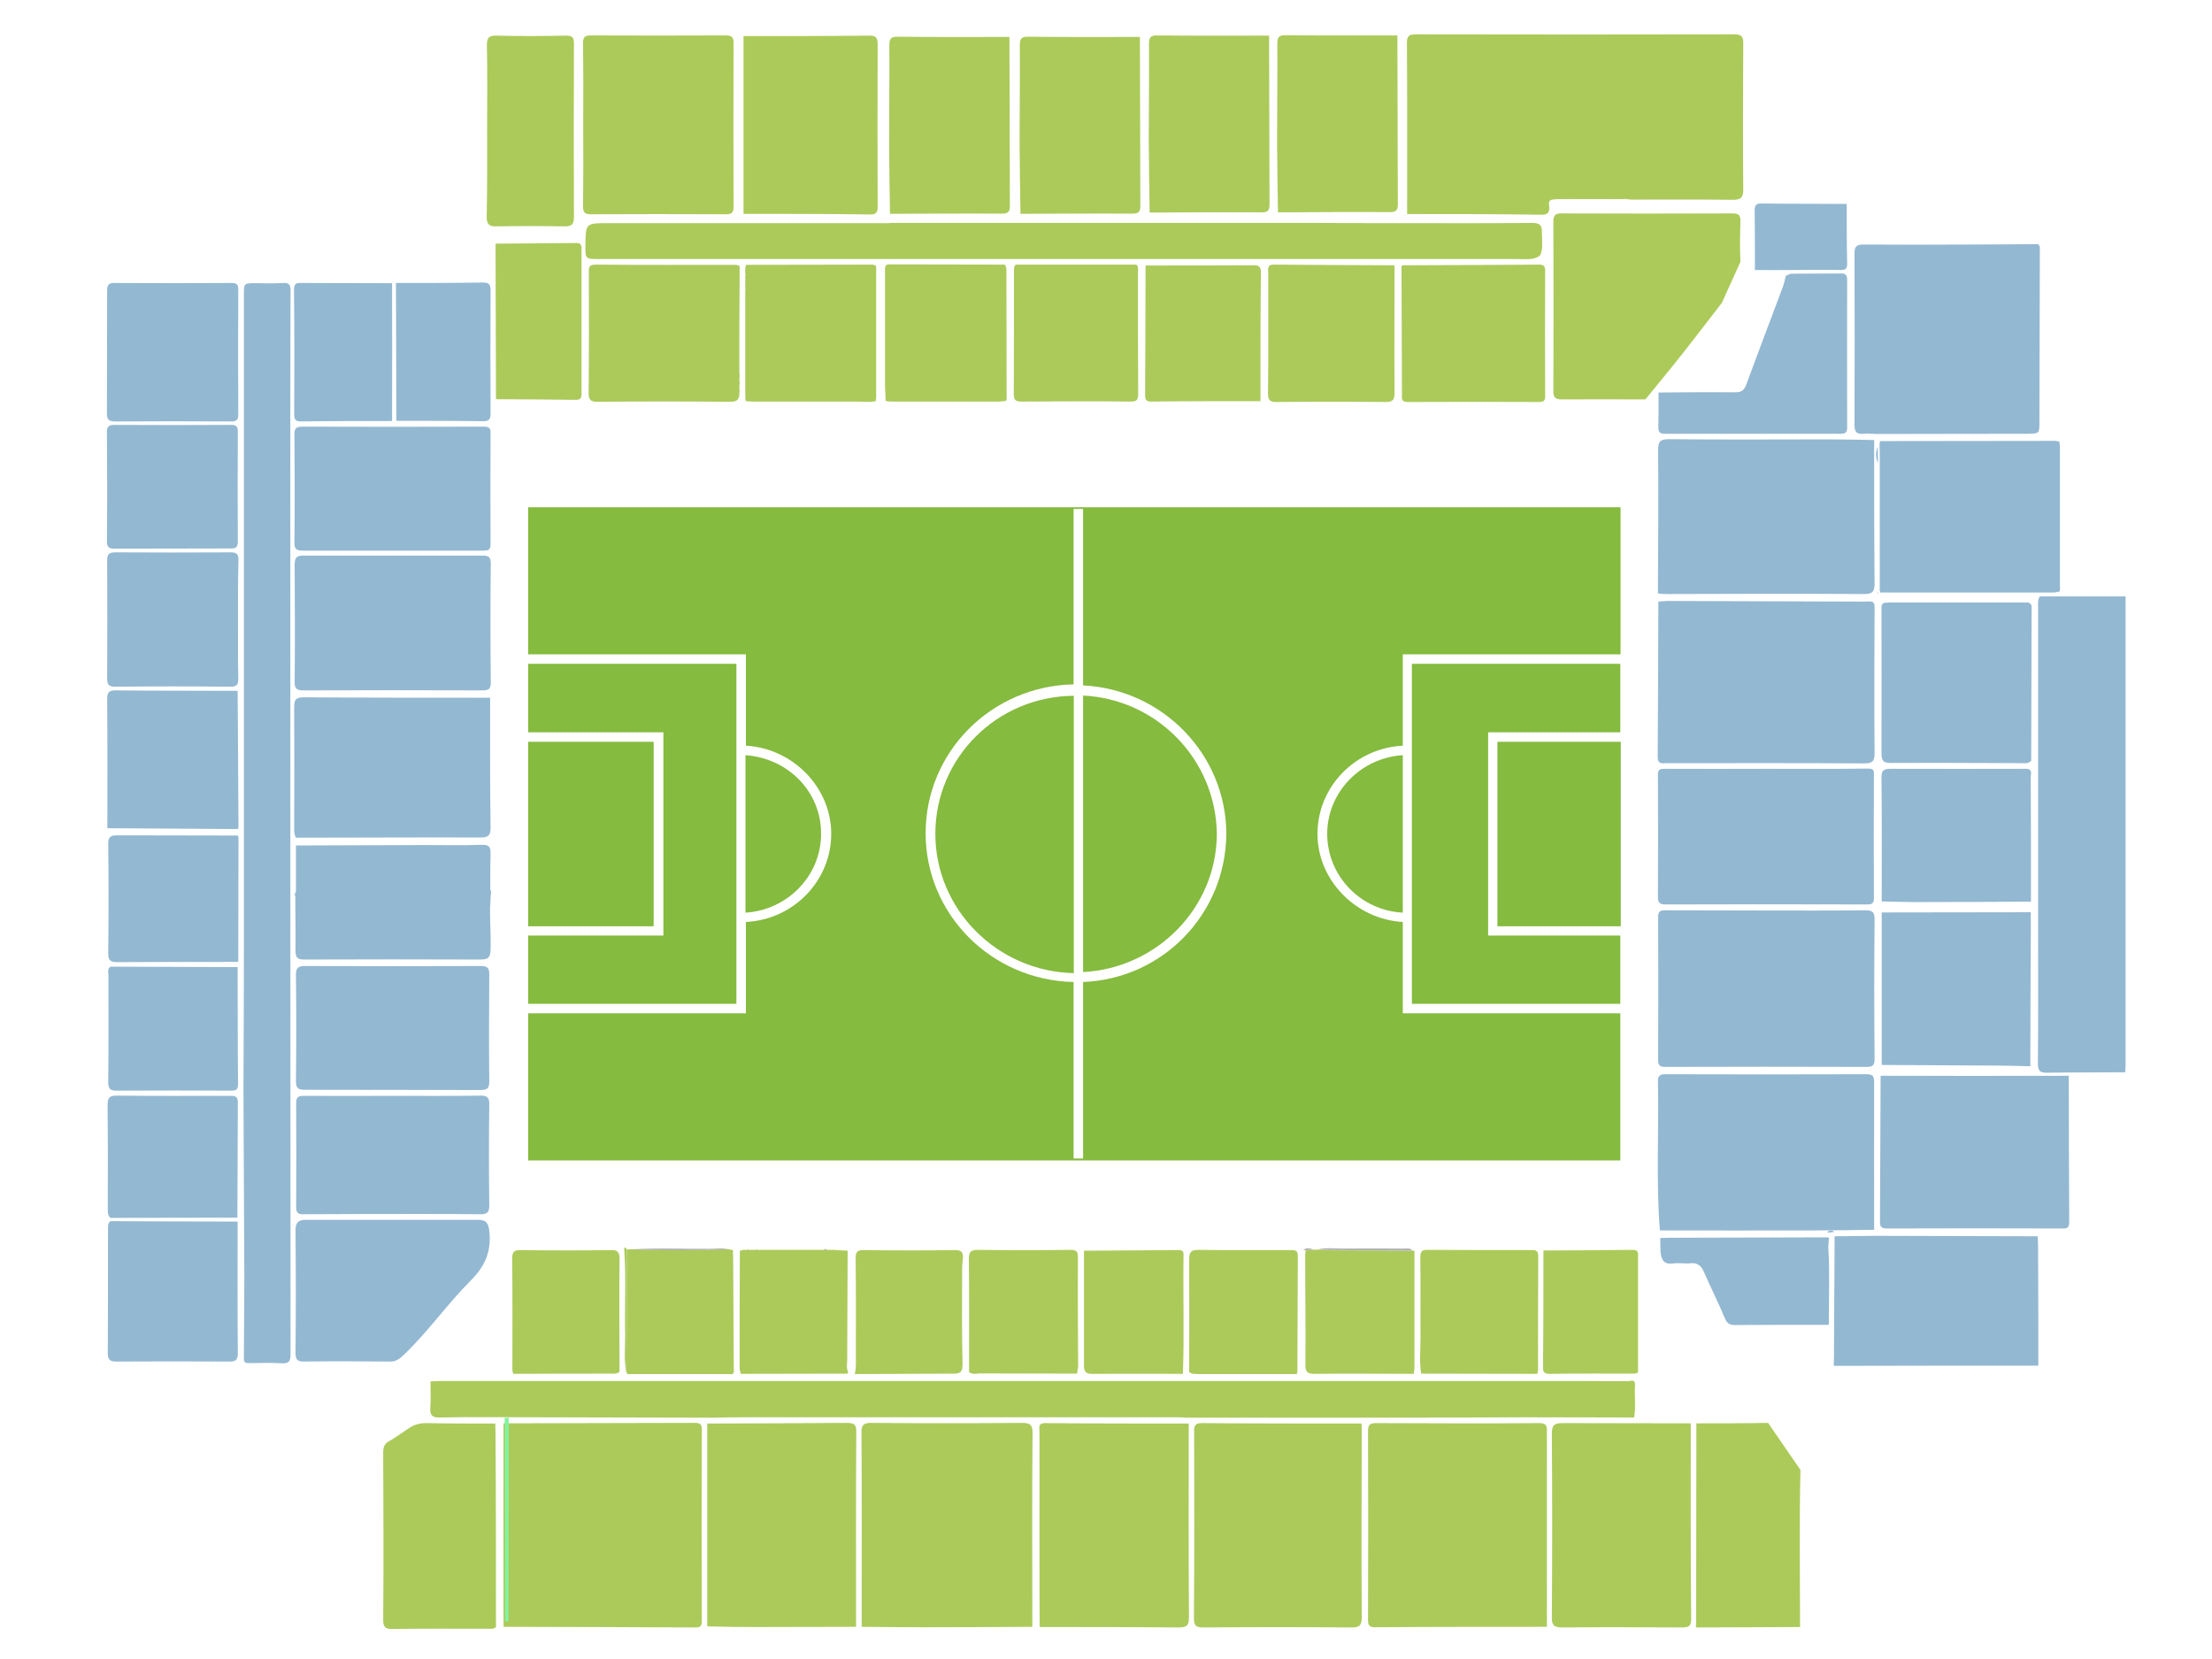<?xml version="1.0" encoding="utf-8"?>
<!-- Generator: Adobe Illustrator 21.1.0, SVG Export Plug-In . SVG Version: 6.00 Build 0)  -->
<svg version="1.1" id="Laag_1" xmlns="http://www.w3.org/2000/svg" xmlns:xlink="http://www.w3.org/1999/xlink" x="0px" y="0px"
	 viewBox="0 0 1024 768" style="enable-background:new 0 0 1024 768;" xml:space="preserve">
<style type="text/css">
	.st0{fill:#ACCA5A;}
	.st1{fill:#93B8D2;}
	.st2{fill:#82F39F;}
	.st3{fill:#B2B2B2;}
	.st4{fill:#85BB3E;}
</style>
<g>
	<path class="st0" d="M651.4,99.1c0-26.3,0.1-52.8-0.1-79.1c0-3,0.7-4.1,3.9-4.1c49.2,0.1,98.5,0.1,147.7,0c3.5,0,4.2,1.3,4.1,4.5
		c-0.1,22.5-0.2,44.9,0,67.3c0,4-1.3,4.8-5,4.8c-15.7-0.2-31.4-0.1-47.1-0.1c-7.1-1.3-14.2-0.4-21.4-0.5c-4.7-0.1-9.5-0.7-14.2,0.5
		l-0.4-0.1l-0.4,0.1c-2.1,0.5-1.3,2.3-1.3,3.5c0.1,2.4-0.7,3.5-3.3,3.5C693.2,99.1,672.3,99.1,651.4,99.1z"/>
	<path class="st1" d="M112.7,504.1c0.1-20.4,0.2-40.7,0.2-61c0-102.2,0-204.5,0-306.7c0-5.3,0-5.3,5.5-5.3c4.2,0,8.4,0.2,12.6-0.1
		c2.9-0.2,3.5,0.9,3.5,3.6c-0.1,23-0.1,46-0.1,69c0,141.1,0,282.2,0.1,423.3c0,3.3-0.8,4.4-4.1,4.2c-4.9-0.3-9.8-0.1-14.7-0.1
		c-1.3,0-2.6,0.3-2.8-1.6c0-1.1,0-2.2,0-3.2c0.1-11.8,0.2-23.5,0.2-35.3"/>
	<path class="st0" d="M630.3,656.3c-26.9,0-53.9,0-80.8,0c-1.4-0.1-2.8-0.2-4.2-0.2c-66.9,0-133.9,0-200.9,0
		c-5.1,0-10.4,0.1-15.5,0.2c-27.4-0.1-55-0.1-82.4-0.2c-14.3,0-28.6-0.2-42.9,0.1c-3.6,0.1-4.6-1.1-4.4-4.5c0.3-4,0.1-8.2,0.1-12.2
		c1.9-0.1,4-0.2,5.9-0.2c169.7,0,339.5,0,509.2,0c13,0,26.1,0,39.1,0.1c1.2,0,3.5-1.2,3.4,1.7c-0.3,5.1,0.4,10.1-0.4,15.1l0,0
		c-16.8,0-33.7-0.1-50.5-0.1C680.9,656.2,655.6,656.3,630.3,656.3z"/>
	<path class="st1" d="M140.6,562.1c-2.4,0.1-3.5-0.5-3.5-3.2c0.1-16.2,0.1-32.2,0-48.4c0-3.2,1.7-3.2,4-3.2c13.6,0.1,27.2,0,40.8,0
		c13.5,0,26.9,0.1,40.4-0.1c3.4-0.1,4.3,1,4.2,4.3c-0.2,15.4-0.2,30.9,0,46.3c0.1,3.7-1.3,4.4-4.6,4.3c-17.9-0.2-35.9-0.1-53.9-0.1
		 M219.5,564.7c0.7,0,1.4,0,2.1,0c3.4,0.1,4.5,1.4,4.9,5.1c1.1,9.3-1.9,16.3-8.4,22.8c-11.2,11.2-20.2,24.3-31.8,35.2
		c-1.8,1.6-3.4,2.6-5.9,2.5c-13.2-0.1-26.3-0.2-39.6,0c-3.3,0.1-4-1.1-4-4.1c0.2-18.9,0.2-37.9,0-56.8c0-3.7,1.7-4.7,4.7-4.7"/>
	<path class="st0" d="M233.1,658.9c29.6-0.1,59.2-0.1,88.8-0.2c2.4,0,3,0.8,3,3.2c-0.1,26.7-0.1,61.7,0,88.4c0,1.9-0.3,3.1-2.7,3.1
		c-29.7-0.2-59.4-0.2-89.1-0.3C233,724.5,233.1,687.5,233.1,658.9z"/>
	<path class="st1" d="M863.6,278.5c1.9,0,4.2-0.8,4.2,2.4c-0.1,22.6-0.2,45.1,0,67.7c0,3.9-1,4.8-4.9,4.8
		c-30.4-0.2-60.9-0.1-91.3-0.1c-2,0-4.2,0.7-4.2-2.9c0.2-24,0.2-47.9,0.3-71.9c1.3-0.1,2.7-0.2,4-0.3"/>
	<path class="st1" d="M943.5,113c0.3,0.4,0.6,0.8,0.8,1.2c-0.1,27-0.1,54-0.2,81c0,5.6,0,5.5-5.5,5.6c-22.6,0-45,0.1-67.6,0.1
		c-0.6,0-1.2,0-1.7,0c-2.3,0-4.5-0.3-6.7-0.1c-3,0.3-4.1-0.8-4.1-4c0.1-26.4,0.1-53,0-79.4c0-3.5,1.1-4.2,4.3-4.2
		c16.1,0.1,32.2,0.1,48.3,0C922,113.2,932.7,113.1,943.5,113z"/>
	<path class="st1" d="M767.7,274.8c-0.1-0.3-0.2-0.4-0.2-0.7c0.1-21.9,0.3-43.7,0.1-65.6c0-4,0.8-5.2,5-5.2
		c24.8,0.3,49.6,0.1,74.4,0.1c6.9,0,13.7,0.2,20.6,0.3c0,22,0,44,0.2,66c0.1,4.1-0.8,5.4-5.2,5.3c-30.2-0.2-60.5-0.1-90.7,0
		C770.4,275,769.1,274.9,767.7,274.8z"/>
	<path class="st1" d="M817.5,421.5c15.3,0,30.6,0.1,45.9-0.1c3,0,4.4,0.5,4.4,4c-0.2,21.6-0.2,43.2,0,64.8c0,2.7-0.7,3.7-3.5,3.7
		c-31.1-0.1-62.3-0.1-93.4,0c-2.4,0-3.3-0.7-3.3-3c0.1-22.1,0.1-44.3,0-66.5c0-2.9,1.4-3,3.7-3C786.6,421.5,802,421.4,817.5,421.5
		L817.5,421.5z"/>
	<path class="st1" d="M768.4,569.6c-1.8-22.9-0.4-45.9-0.9-68.9c-0.1-2.6,1-3.5,3.5-3.4c31.1,0.1,62.2,0.1,93.3,0
		c3.1,0,3.3,1.4,3.3,3.9c-0.1,22.7,0,45.4,0,68.1c-9.2,0.1-18.4,0.3-27.5,0.3C816.2,569.7,792.3,569.6,768.4,569.6z"/>
	<path class="st1" d="M818.1,355.9c15.6,0,31.1,0.1,46.7-0.1c2.4,0,2.7,0.7,2.7,2.5c-0.1,19.2-0.1,38.3,0,57.5
		c0,2.2-0.8,2.9-3.1,2.9c-31.1-0.1-62.3-0.1-93.4,0c-2.5,0-3.5-0.8-3.5-3.1c0.1-19,0.1-38.1,0-57.2c0-2.4,1.3-2.5,3.5-2.5
		C786.7,356,802.3,355.9,818.1,355.9L818.1,355.9z"/>
	<path class="st0" d="M477.9,753.1c-16.4,0.1-32.7,0.2-49.2,0.2c-9.9,0-19.9-0.1-29.8-0.2c0-27.2,0.1-62.8-0.1-90
		c0-3.5,1-4.4,4.5-4.4c23.2,0.2,46.6,0.2,69.8,0c3.6,0,5,0.8,4.9,4.8C477.7,690.6,477.9,726.1,477.9,753.1z"/>
	<path class="st0" d="M630.4,660.6c-0.1,26.5-0.2,61.4,0,87.9c0,3.8-0.8,4.9-4.8,4.9c-22.8-0.2-45.7-0.2-68.5,0
		c-3.5,0-4.4-0.8-4.4-4.4c0.2-25.9,0.2-60.3,0.1-86.2c0-2.6,0.2-4,3.5-4c24.7,0.2,49.3,0.2,74,0.2
		C630.3,659.5,630.3,660.1,630.4,660.6z"/>
	<path class="st0" d="M797.1,140.2c-5.5,7.1-10.9,14.2-16.4,21.2c-6.2,7.9-12.6,15.7-19,23.5c-12.9,0-25.8-0.1-38.7,0
		c-2.9,0-3.9-0.8-3.9-3.8c0.1-26.1,0.1-52.2,0-78.3c0-2.7,0.5-4,3.6-4c26.5,0.1,53,0.1,79.6,0c2.6,0,3.4,0.9,3.4,3.5
		c-0.2,6.3-0.3,12.6,0,18.9"/>
	<path class="st1" d="M957.7,498c0,22.6,0.1,45.1,0.2,67.6c0,2.3-0.5,3.2-3,3.1c-27.2-0.1-54.3-0.1-81.5,0c-2.4,0-3.1-0.8-3.1-3.1
		c0.1-22.6,0.2-45.1,0.3-67.6C899.6,498.1,928.6,498.1,957.7,498z"/>
	<path class="st0" d="M550.3,659c0,27.1-0.1,62.5,0.1,89.7c0,3.8-1,4.7-4.7,4.7c-22.3-0.2-43.8-0.2-64.4-0.2
		c0-6.1-0.1-12.4-0.1-18.5c0-21.1,0-50.8,0-71.9c0-1.8-0.8-4,2.6-4C506,659,528.2,659,550.3,659z"/>
	<path class="st1" d="M137,387.8c-0.8-1.4-0.8-2.9-0.8-4.5c0-18.7,0.1-37.3,0-56c0-3.5,0.8-4.5,4.5-4.5c28.7,0.2,57.5,0.2,86.2,0.2
		c0,20-0.1,40.1,0.2,60.1c0,3.7-1,4.6-4.7,4.6C193.9,387.6,165.5,387.8,137,387.8z"/>
	<path class="st0" d="M327.4,752.9c0-28.5,0-65.4,0-93.9c21.6-0.1,43.1-0.1,64.7-0.3c3.6,0,4.4,1,4.3,4.5
		c-0.2,27.2-0.1,62.7-0.1,89.9l0,0c-15.6,0-31.1,0.1-46.6,0.1C342.3,753.2,334.8,753.1,327.4,752.9z"/>
	<path class="st0" d="M270,57.8c0-12.6,0.1-25.3-0.1-37.8c0-2.7,0.7-3.6,3.5-3.6c20.9,0.1,41.8,0.1,62.6,0c2.7,0,3.6,0.8,3.6,3.5
		c-0.1,25.3-0.1,50.4,0,75.7c0,2.7-0.7,3.6-3.5,3.6c-20.9-0.1-41.8-0.1-62.6,0c-3.2,0-3.6-1.3-3.6-4C270.1,82.8,270,70.4,270,57.8z"
		/>
	<path class="st1" d="M223.4,257.2c2.9,0,3.8,0.8,3.8,3.7c-0.2,18.4-0.2,36.7,0,55.1c0,3-1,3.6-3.9,3.6c-27.6-0.1-55.2-0.1-82.8,0
		c-2.9,0-4.2-0.6-4.1-3.9c0.2-18.1,0.1-36.2,0-54.2c0-3.2,0.8-4.4,4.3-4.3"/>
	<path class="st1" d="M867.7,572.1c25.2,0.1,50.4,0.1,75.6,0.2c0.1,1.9,0.2,3.6,0.2,5.5c0.1,18.1,0.1,36.2,0.1,54.2l-0.1,0.2
		c-31.5,0-62.9,0-94.4,0.1l-0.2-0.3c0-1.4,0.1-2.8,0.1-4.2c0.1-18.5,0.2-37,0.3-55.5C855.5,572.2,861.6,572.2,867.7,572.1z"/>
	<path class="st0" d="M782.7,658.9c0,27.4-0.1,63.1,0.2,90.5c0,3.6-1.3,4-4.4,4c-18.4-0.1-36.8-0.2-55.1,0c-3.8,0-5.1-0.8-5-4.8
		c0.2-25.5,0.2-59.4,0-85c0-4,1.3-4.8,5-4.8"/>
	<path class="st1" d="M140.3,254.9c-2.7,0-4-0.4-4-3.5c0.2-16.8,0.1-33.7,0-50.5c0-2.6,0.9-3.4,3.5-3.4c28,0.1,56.1,0.1,84.1,0
		c2.3,0,3.3,0.5,3.2,3c-0.1,17.1-0.1,34.2,0,51.4c0,2.9-1.3,3-3.6,3"/>
	<path class="st1" d="M141,504.5c-3.1,0-4-0.9-4-4c0.2-16.4,0.2-32.8,0-49.2c0-3,0.8-4.1,4-4.1c27.2,0.1,54.4,0.1,81.6,0
		c2.9,0,3.9,0.8,3.9,3.8c-0.1,16.6-0.2,33.1,0,49.7c0,3.4-1.3,3.9-4.2,3.9"/>
	<path class="st0" d="M344.2,99c0-27.4,0-54.9,0-82.3c19.4,0,39,0,58.4-0.2c3,0,3.7,1.1,3.7,4c-0.1,25.1-0.1,50.2,0,75.3
		c0,2.5-0.7,3.5-3.3,3.5C383.4,99,363.8,99,344.2,99z"/>
	<path class="st1" d="M938.5,353.3c-21-0.1-42-0.2-63-0.1c-3.5,0-4.5-0.8-4.5-4.4c0.1-22.6,0-45.3,0-68c0.3-2.4,2.2-1.6,3.5-1.9
		c1.1,0,2.2,0,3.3,0c1.2,0,2.4,0,3.5,0c19,0,38.1,0,57.2,0c1.3,0.1,1.9,0.8,2,1.9c-0.1,23.8-0.1,47.6-0.2,71.5
		C939.6,352.7,939,353,938.5,353.3z"/>
	<path class="st1" d="M871.1,493c0-23.6,0-47.1,0-70.6c23,0,46-0.1,69-0.1c0,5.1,0.1,10.1,0,15.1c-0.1,18.8-0.2,37.5-0.2,56.2
		c-4.9-0.1-9.8-0.3-14.6-0.3C907.2,493.2,889.2,493.1,871.1,493z"/>
	<path class="st1" d="M871.1,417.3c0-19.1,0.1-38.3-0.1-57.4c0-3.1,0.8-4,4.4-4c21,0.1,42,0,63,0c2.6,0.4,1.7,2.4,1.7,3.7
		c0.1,19.3,0.1,38.6,0.1,57.8c-18,0.1-36,0.2-54,0.2C881.1,417.6,876.2,417.4,871.1,417.3z"/>
	<path class="st0" d="M229.6,753.2c-1.2,1.1-2.6,0.8-4,0.8c-14.7,0-29.5-0.1-44.1,0.1c-3,0-4.1-0.8-4.1-4c0.2-23.2,0.1-54.6,0-77.8
		c0-2.4,0.6-4,2.7-5.1c3.1-1.8,6.1-4,9.1-6c2.5-1.7,5.1-2.4,8.2-2.4c10.6,0.2,21.3,0.2,31.9,0.2c0,1.9,0.1,4,0.1,5.9
		C229.6,691.5,229.6,726.6,229.6,753.2z"/>
	<path class="st0" d="M342.4,123.4c-0.1,19.4-0.2,38.6-0.1,58c0,3.7-0.9,4.6-4.6,4.6c-20.3-0.2-40.7-0.2-60.9,0
		c-3.1,0-4.3-0.6-4.3-4c0.2-18.5,0.1-37,0.1-55.5c0-2.1-0.4-4,3-4c21.6,0.2,43.2,0.1,64.7,0.1c0.7,0,1.3,0.3,2,0.4
		C342.1,123.1,342.2,123.3,342.4,123.4z"/>
	<path class="st0" d="M649,122.8c21.1-0.1,42.3-0.1,63.5-0.3c2.3,0,2.8,0.9,2.8,3c-0.1,19.4-0.1,38.6,0,58c0,2-0.7,2.6-2.7,2.6
		c-20.3-0.1-40.7-0.1-60.9,0c-3.3,0-2.7-1.9-2.7-3.8c-0.1-19.6-0.1-39.2-0.2-58.8C649,123.3,649,123.1,649,122.8z"/>
	<path class="st0" d="M833.5,680.5c-0.6,21.4-0.2,51.3-0.2,72.7c-16,0.1-32,0.1-48,0.2l-0.2-0.2c0.1-1.5,0.1-3,0.1-4.6
		c0-27.1,0.1-62.6,0.1-89.7c11,0,22.1,0,33.2-0.2"/>
	<path class="st0" d="M395.8,185.9c-13.6,0-27.3,0-40.8,0c-1.9,0-3.8,0-5.6,0c-0.6,0-1.1,0-1.7,0c-0.3-0.2-0.5-0.2-0.8,0
		c-0.6-0.1-1.1-0.2-1.7-0.3l0,0c-0.1-0.6-0.2-1.2-0.2-1.7c0.2-0.3,0.2-0.5,0-0.8c0-0.8,0-1.7,0-2.6c0-0.5,0-1.1,0-1.6
		c0-0.6,0-1.2,0-1.8c0-0.5,0-1.1,0-1.6c0-13.7,0-27.5,0-41.2c0.2-0.3,0.2-0.5,0-0.8c0-1.9,0-4,0-5.9c0.2-0.3,0.2-0.5,0-0.8
		c0-0.8,0-1.8,0-2.6c0.1-0.5,0.2-1.1,0.3-1.6c19.4,0,38.9-0.1,58.3-0.1c0.7,0,1.3,0.3,1.9,0.4l-0.1,0.3l0.2,0.3
		c0,20.2,0,40.5,0,60.7c-0.1,0.5-0.1,1-0.2,1.5c-0.8,0.1-1.5,0.3-2.4,0.3c-0.8,0-1.6,0-2.4,0"/>
	<path class="st0" d="M645.6,123.5c0,19.4-0.2,38.7,0,58.1c0,3.4-0.7,4.5-4.1,4.5c-16.9-0.2-33.8-0.2-50.7,0c-3,0-3.8-0.9-3.8-4
		c0.2-18.5,0.1-37,0.1-55.6c0-1.9-0.7-4,2.5-4c18.6,0.2,37.3,0.2,55.9,0.3C645.4,123.1,645.4,123.3,645.6,123.5z"/>
	<path class="st1" d="M49.7,383.4c0-19.9,0.1-39.7-0.1-59.6c0-3.3,0.8-4.3,4.2-4.2c18.8,0.2,37.5,0.1,56.2,0.2c0,4,0.1,7.8,0.1,11.8
		c0.1,17.1,0.2,34.2,0.3,51.3c-0.1,0.3-0.1,0.6-0.2,0.9"/>
	<path class="st0" d="M526,122.5c1.2,0.9,0.8,2.3,0.8,3.5c0,18.8,0,37.5,0.1,56.3c0,2.6-0.5,3.6-3.3,3.6c-16.9-0.2-33.9-0.1-50.8,0
		c-2.5,0-3.5-0.6-3.5-3.5c0.1-19,0.1-38.1,0.1-57.2c0-1,0-1.9,0.8-2.7C488.8,122.5,507.4,122.5,526,122.5z"/>
	<path class="st1" d="M49.6,134.4c0-2.5,0.8-3.5,3.4-3.4c18.1,0.1,36.2,0.1,54.3,0c2.5,0,3,0.9,3,3.2c-0.1,19.2-0.1,38.5,0,57.7
		c0,2.8-1.1,3.2-3.5,3.2c-17.8-0.1-35.6-0.1-53.5,0c-3,0-3.8-0.9-3.8-3.9"/>
	<path class="st1" d="M767.8,181.7c11.9-0.1,23.7-0.2,35.6-0.1c2.6,0,3.9-0.8,4.9-3.3c5.5-14.9,11.1-29.7,16.7-44.6
		c0.8-1.9,1.2-4,1.7-6c0.9-0.3,1.8-1,2.7-1c7.7-0.1,15.4,0,23.1-0.1c2.5,0,2.6,1.5,2.6,3.3c0,22.6-0.1,45.4,0,68
		c0,2.3-0.8,2.9-2.9,2.9c-27.2,0-54.3,0-81.5,0c-2.1,0-3-0.5-3-2.9C767.8,192.6,767.8,187.2,767.8,181.7z"/>
	<path class="st0" d="M462.9,185.9c-16.8,0-33.7,0-50.5,0c-0.3-0.2-0.5-0.2-0.8,0c-0.5-0.1-1.1-0.2-1.6-0.3
		c-0.1-2.2-0.2-4.5-0.3-6.7c0-1.2,0-2.3,0-3.5c0-14.6,0-29.1,0-43.7c0-1.2,0-2.3,0-3.5c0-0.5,0-1.1,0-1.6c0-0.8,0-1.8,0-2.6
		c0.3-2,1.9-1.6,3.2-1.6c17.4,0,34.9,0.1,52.3,0.1c0.9,1.3,0.7,2.9,0.7,4.5c0,19.4,0.1,38.9,0.1,58.3c-0.3,0-0.5,0.2-0.7,0.4
		c-0.6,0-1.1,0.1-1.7,0.1C463.5,185.9,463.2,185.8,462.9,185.9z"/>
	<path class="st1" d="M110.2,287c0,9-0.1,17.9,0.1,26.9c0.1,2.8-0.5,4-3.6,4c-17.8-0.2-35.6-0.2-53.4,0c-3.1,0-3.7-1.1-3.7-3.9
		c0.1-18.2,0.1-36.5,0-54.6c0-3,1-3.7,3.9-3.7c17.8,0.1,35.6,0.1,53.4,0c2.9,0,3.5,1.1,3.5,3.7C110.1,268.5,110.2,277.8,110.2,287z"
		/>
	<path class="st0" d="M583.5,185.7c-16.8,0-33.7,0-50.5,0.2c-2.3,0-2.9-0.7-2.9-3c0.1-20,0.2-40.1,0.2-60c16.8,0,33.4,0,50.2-0.1
		c2.4,0,3.2,0.8,3.2,3.3C583.5,145.9,583.5,165.8,583.5,185.7z"/>
	<path class="st0" d="M225.5,60.7c0-13.2,0.2-26.3-0.1-39.6c-0.1-3.9,1.2-4.7,4.7-4.6c10.7,0.3,21.3,0.2,32,0c2.8,0,3.6,0.8,3.6,3.6
		c-0.1,26.8-0.1,53.5,0,80.3c0,3.3-0.9,4.4-4.3,4.4c-10.5-0.2-21-0.2-31.6,0c-3.6,0.1-4.5-1.2-4.5-4.6
		C225.6,87,225.5,73.8,225.5,60.7z"/>
	<path class="st1" d="M53.3,254c-2.5,0-3.8-0.3-3.8-3.4c0.2-16.8,0.1-33.7,0-50.5c0-2.6,0.8-3.4,3.4-3.4c18.1,0.1,36.2,0.1,54.2,0
		c2.5,0,3,0.9,3,3.2c-0.1,16.9-0.1,33.9,0,50.9c0,2.4-0.8,3.1-3.1,3.1"/>
	<path class="st1" d="M110.2,386.8c0.1,0.3,0.1,0.7,0.2,1c0,19.1-0.1,38.1-0.1,57.2l-0.1,0.3c-18.5,0-37,0-55.5,0.1
		c-2.8,0-4.7-0.2-4.6-4c0.2-16.9,0.2-33.9,0-50.8c0-2.9,0.9-3.9,3.9-3.9C72.6,386.8,91.4,386.7,110.2,386.8z"/>
	<path class="st1" d="M51.2,447.5c19.6,0.1,39.1,0.1,58.8,0.2c0.1,18.1,0,36.1,0.2,54.2c0,2.9-1.3,3-3.6,3c-17.5-0.1-35-0.1-52.5,0
		c-3.2,0-4-0.9-4-4c0.2-16.5,0.1-33.1,0.1-49.6C50.1,449.9,49.7,448.4,51.2,447.5z"/>
	<path class="st0" d="M657.9,635.9c-0.9-5.5-0.3-10.9-0.3-16.3c-0.1-12.5,0.1-24.9-0.1-37.5c0-2.8,0.8-3.6,3.5-3.5
		c15.8,0.1,31.7,0.1,47.6,0.1c1.9,0,3.5-0.1,3.5,2.7c-0.1,17.7-0.1,35.4-0.1,53c0,0.5-0.3,1.1-0.3,1.6
		C693.7,636,675.7,635.9,657.9,635.9z"/>
	<path class="st1" d="M181.5,194.9c-14.1,0-28,0-42.1,0.2c-2.9,0-3.2-1.2-3.2-3.5c0.1-19.2,0.1-38.5-0.1-57.7c0-3.2,1.8-2.9,3.7-2.9
		c13.9,0,27.8,0.1,41.7,0.1C181.6,152.3,181.5,173.6,181.5,194.9z"/>
	<path class="st0" d="M550.5,635.2c0-17.3,0.1-34.8,0-52.1c0-3.5,0.8-4.5,4.4-4.5c14.1,0.2,28.3,0.1,42.4,0.1c1.9,0,3.6-0.1,3.5,2.7
		c-0.1,17.8-0.1,35.5-0.2,53.4c0,0.4-0.2,0.8-0.3,1.3c-15.2,0-30.3,0-45.5,0C553.5,636,551.9,636.2,550.5,635.2z"/>
	<path class="st0" d="M237.7,636c-0.7-1.2-0.5-2.4-0.5-3.7c0-16.5,0.1-33-0.1-49.6c0-3.2,0.8-4,4-4c13.9,0.2,27.7,0.2,41.6,0
		c3.5-0.1,4.1,1.1,4.1,4.3c-0.2,17.3,0,34.7,0,52.1c-1.5,1.1-3.2,0.8-4.9,0.8C267.2,635.9,252.5,635.9,237.7,636z"/>
	<path class="st0" d="M448.6,635.2c0-17.4,0.1-34.8-0.1-52.2c0-3.2,0.6-4.4,4.1-4.4c14.3,0.2,28.6,0.2,42.9,0c2.9,0,3.5,0.8,3.5,3.5
		c-0.1,16.2,0,32.6,0.1,48.8c0,0.6,0,1.1,0,1.7c-0.2,1.1-0.3,2.2-0.5,3.3c-15.1,0-30.1-0.1-45.2-0.1
		C451.9,636,450.1,636.3,448.6,635.2z"/>
	<path class="st0" d="M654.8,579c0,18,0,36.1,0,54.1c0,0.9-0.3,1.9-0.3,2.9c-15.2,0-30.5-0.2-45.7,0c-3.8,0.1-4.6-1.1-4.5-4.6
		c0.2-16.9-0.1-33.8-0.1-50.8c0.1-0.6,0.2-1.2,0.3-1.8c1.7-0.1,3.4-0.3,5.1-0.3c0.6,0,1.2,0,1.9,0c1.9,0.1,3.6,0.3,5.5,0.3
		C629.3,578.8,642,578.9,654.8,579z"/>
	<path class="st0" d="M395.7,636.1c0.7-2.9,0.5-5.7,0.5-8.7c0-15,0.1-30-0.1-44.9c0-2.9,0.7-3.8,3.7-3.8c14.1,0.2,28.3,0.2,42.3,0
		c2.8,0,3.8,0.9,3.7,3.5c-0.2,1.8-0.4,3.6-0.4,5.4c0,14.6-0.2,29.1,0.2,43.7c0.1,4.4-1.5,4.7-5.1,4.6
		C425.7,635.9,410.7,636.1,395.7,636.1z"/>
	<path class="st0" d="M344,578.6c0.8,0,1.8,0,2.6,0l0.4,0.1l0.4-0.1c1.2,0,2.3,0,3.5,0l0.4,0.1l0.4-0.1c10.1,0,20.2,0,30.4,0
		c0.5,0,1.1,0,1.6,0c0.8,0,1.8,0,2.6,0c2,0.2,4,0.3,6.1,0.4c-0.1,16.8-0.1,33.5-0.2,50.3c0,1.9-0.5,3.9,0.4,5.8
		c0,0.3-0.1,0.5-0.2,0.8c-16.5,0-33,0.1-49.5,0.1c-0.2-0.9-0.5-1.9-0.5-2.9c0-18,0-36.1,0.1-54.1C343,578.9,343.5,578.8,344,578.6z"
		/>
	<path class="st0" d="M290.4,636.1c-0.3-0.6-0.4-1.2-0.7-1.8c0.1-1.7,0.3-3.4,0.3-5c0.1-16.9,0.2-33.8,0.3-50.8
		c0.6-0.1,1.3-0.2,1.9-0.2c15.1,0.5,30.1,0.5,45.2,0c0.6,0.2,1.3,0.3,1.9,0.4v0.2c0,1.4,0.1,2.8,0.1,4.2c0.1,17.4,0.2,34.8,0.3,52.2
		c-0.2,0.3-0.3,0.5-0.6,0.8C322.7,636.1,306.5,636.1,290.4,636.1z"/>
	<path class="st1" d="M227.1,412.2l0.3,0.1c-1.2,9.2,0,18.4-0.3,27.5c-0.1,3.2-1,4.4-4.4,4.4c-27.3-0.1-54.6-0.1-81.9,0
		c-3.3,0-4-1.1-4-4.1c0.1-8.9-0.1-17.9-0.1-26.9c0.1-0.1,0.3-0.3,0.3-0.3"/>
	<path class="st0" d="M229.4,112.8c12.5-0.1,24.9-0.2,37.5-0.3c1.9,0,2.3,0.9,2.3,2.6c0,22.5,0,44.9,0,67.3c0,1.9-0.6,2.7-2.6,2.7
		c-12.4-0.2-24.7-0.2-37-0.3C229.5,160.8,229.5,136.8,229.4,112.8z"/>
	<path class="st1" d="M183.3,131c13.5,0,26.9,0,40.3-0.2c2.9,0,3.5,1.1,3.5,3.7c-0.1,18.9-0.1,37.8,0,56.7c0,2.4-0.3,3.8-3.3,3.8
		c-13.5-0.2-26.9-0.2-40.3-0.2C183.4,173.6,183.4,152.3,183.3,131z"/>
	<path class="st0" d="M501.8,579c14.5-0.1,28.9-0.2,43.4-0.3c1.5,0,2.8,0,2.7,2.2c-0.3,18.4,0.4,36.7-0.3,55.1
		c-14,0-27.9-0.1-41.9,0c-2.9,0-3.9-0.8-3.9-3.8C501.8,614.5,501.8,596.7,501.8,579z"/>
	<path class="st0" d="M714.5,578.9c13.7-0.1,27.4-0.1,41.1-0.3c3.3-0.1,2.7,2,2.7,3.9c0,17.6,0,35.3,0,52.9c-0.7,0.2-1.3,0.5-2,0.5
		c-13,0-26-0.1-39.1,0.1c-3.1,0-2.9-1.8-2.9-3.8C714.5,614.4,714.5,596.7,714.5,578.9z"/>
	<path class="st1" d="M846.6,613.3c-14.6,0-29.1,0-43.6,0.1c-2.4,0-3.5-0.8-4.5-3.1c-3-7.3-6.7-14.5-9.8-21.7
		c-1.3-2.8-3-4.1-6.1-3.8c-2.6,0.3-5.4-0.3-8,0.1c-4.5,0.6-5.6-1.9-5.9-5.5c-0.1-2.1-0.1-4.2-0.1-6.3c1.5,0,3.1-0.1,4.6-0.1
		c24.2-0.1,48.6-0.1,72.8-0.2c0.3,0.1,0.4,0.2,0.7,0.2c-0.1,1.7-0.4,3.4-0.3,5C847.1,589.8,846.6,601.5,846.6,613.3z"/>
	<path class="st1" d="M812.4,125c0-9.1,0-18.2-0.1-27.4c0-2.2,0.3-3.4,2.9-3.4c13.2,0.2,26.4,0.1,39.7,0.2c0,9.3,0,18.5,0.2,27.7
		c0,2.3-0.7,2.9-3,2.9c-7.7-0.2-15.5,0-23.2,0C823.4,125.1,817.8,125,812.4,125z"/>
	<path class="st2" d="M233.8,750.6c0-26.6-0.1-61.7-0.1-88.3c0-1.9-0.1-4-0.1-5.9c0.7,0,1.3,0,1.9-0.1c0,28.6-0.1,65.7-0.1,94.2
		C234.9,750.6,234.4,750.6,233.8,750.6z"/>
	<path class="st1" d="M952.9,205.1c1,1.1,0.7,2.4,0.7,3.6c0,20.6,0,41.2,0,61.9c0,1.3,0.3,2.5-0.6,3.6l-0.3-0.1
		c0-23-0.1-45.9-0.1-68.9C952.6,205.3,952.9,205.1,952.9,205.1z"/>
	<path class="st0" d="M290.3,578.6c-0.1,16.9-0.1,33.8-0.3,50.8c0,1.7-0.2,3.4-0.3,5c-0.8-5.4-0.3-10.9-0.3-16.2
		c-0.3-13.1,0.5-26.2-0.4-39.3C288.8,577,289.6,577.2,290.3,578.6z"/>
	<path class="st3" d="M337.2,578.4c-15.1,0.5-30.1,0.5-45.2,0c12.1-0.8,24.3-0.2,36.5-0.3C331.4,578.1,334.4,577.6,337.2,578.4z"/>
	<path class="st3" d="M653.9,579c-12.7-0.1-25.5-0.2-38.2-0.3c-1.9,0-3.6-0.2-5.5-0.3c3.7-1,7.5-0.4,11.3-0.4
		c9.3-0.1,18.8-0.1,28.1,0C651.1,578.1,652.7,577.4,653.9,579z"/>
	<path class="st0" d="M718.7,92.2c4.7-1.2,9.4-0.5,14.2-0.5c7.1,0.1,14.2-0.8,21.4,0.5C742.3,92.2,730.4,92.2,718.7,92.2z"/>
	<path class="st3" d="M608.4,578.5c-1.7,0.1-3.4,0.3-5.1,0.3C604.9,577.1,606.7,578.1,608.4,578.5z"/>
	<path class="st0" d="M346.7,183.5c1.9,0,3.9,0,5.8,0C350.6,184.4,348.7,184.4,346.7,183.5z"/>
	<path class="st0" d="M394.6,183.4c1.1,0,2.2,0,3.3,0C396.9,184.3,395.7,184.3,394.6,183.4z"/>
	<path class="st0" d="M399.7,183.5c0.8,0,1.6,0,2.4,0C401.4,184.3,400.5,184.3,399.7,183.5z"/>
	<path class="st3" d="M382.9,578.7c-0.5,0-1.1,0-1.6,0C381.8,578,382.3,578,382.9,578.7z"/>
	<path class="st0" d="M342.3,173.1c0,0.5,0,1.1,0,1.6C341.5,174.2,341.5,173.7,342.3,173.1z"/>
	<path class="st0" d="M342.3,176.5c0,0.5,0,1.1,0,1.6C341.5,177.6,341.5,177.1,342.3,176.5z"/>
	<path class="st1" d="M136.2,413.9c0.3,0,0.5,0,0.8,0c0.1,0.3,0.2,0.5,0.2,0.7c-0.1,0.1-0.3,0.3-0.3,0.3
		C136.6,414.6,136.4,414.2,136.2,413.9z"/>
	<path class="st0" d="M342.3,124.3c0.2,0.3,0.2,0.5,0,0.8c-0.1-0.2-0.2-0.3-0.3-0.6C341.9,124.5,342.2,124.4,342.3,124.3z"/>
	<path class="st0" d="M342.3,131c0.2,0.3,0.2,0.5,0,0.8c-0.1-0.2-0.2-0.3-0.3-0.6C341.9,131.2,342.2,131.1,342.3,131z"/>
	<path class="st0" d="M342.3,180.7c0.2,0.3,0.2,0.5,0,0.8c-0.1-0.2-0.2-0.3-0.3-0.6C341.9,180.9,342.2,180.8,342.3,180.7z"/>
	<path class="st0" d="M342.4,183.2c-0.1,0.1-0.3,0.3-0.3,0.3c0-0.1,0-0.2,0.1-0.3C342.2,183.3,342.4,183.2,342.4,183.2L342.4,183.2z
		"/>
	<path class="st0" d="M461.1,183.4c0.3-0.2,0.5-0.2,0.8,0C461.6,183.8,461.4,183.8,461.1,183.4z"/>
	<path class="st0" d="M463.7,183.3c0.2-0.3,0.4-0.3,0.7-0.4C464.3,183.5,464.3,183.9,463.7,183.3z"/>
	<path class="st3" d="M350.9,578.7l-0.4,0.1l-0.4-0.1C350.3,578.3,350.6,578.3,350.9,578.7z"/>
	<path class="st3" d="M346.7,578.7l-0.4,0.1l-0.4-0.1C346.1,578.3,346.4,578.3,346.7,578.7z"/>
	<path class="st0" d="M611.1,103.2c12.5,0.1,25,0.1,37.5,0.1c20.2,0,40.4,0.1,60.6-0.1c3.7,0,4.7,1,4.6,4.7c0,3.6,0.8,9.5-1.6,10.9
		c-2.5,1.5-5.8,1.2-10.4,1.1c-141.6,0-283.1,0-424.7,0c-6.1,0-6.1,0-6.1-6.1c0.1-10.5,0.1-10.5,10.5-10.5c42.3,0,84.4,0,126.7,0
		c1.4,0,2.8,0.1,4.2-0.1"/>
	<path class="st1" d="M137.2,419.7c0-0.3-0.1-0.5-0.2-0.7c0-9.2,0-18.4,0-27.6c20.1-0.1,40.3-0.1,60.4-0.2c8.5,0,17.1,0.2,25.6-0.1
		c3.1-0.1,4.2,0.8,4.1,4c-0.2,8-0.1,15.9-0.1,23.9c-27.8,0.1-55.5,0.1-83.3,0.2C141.7,419.2,139.4,419.5,137.2,419.7z"/>
	<path class="st0" d="M531,620.1c1.3-0.2,1.8-0.9,1.6-2c-0.2-1.3-1-1.6-2-1.5s-1.3,0.9-1.3,1.9C529.3,619.6,529.9,620.1,531,620.1z"
		/>
	<path class="st1" d="M849.1,570.3c-0.8,0.1-1.7,0.2-2.5,0.3c-0.3,0-0.5-0.1-0.7-0.2C847,569.4,848,569.3,849.1,570.3z"/>
	<path class="st0" d="M716.1,753.1c-26.5,0-53,0-79.5,0.2c-2.7,0-3.3-0.9-3.3-3.4c0.1-26.3,0.1-61.1,0-87.5c0-3.2,1.2-3.6,4-3.6
		c25.1,0.1,50.2,0.2,75.3,0c3.2,0,3.6,1.2,3.5,3.9C716.1,690,716.1,725.8,716.1,753.1L716.1,753.1z"/>
	<path class="st0" d="M531.8,64.7c0-14.7,0.2-29.5,0.1-44.3c0-2.9,0.6-4,3.6-4c17.3,0.2,34.7,0.1,52,0.1c0.1,26.1,0.1,52.2,0.2,78.3
		c0,3-1.2,3.5-3.8,3.5c-17.3-0.1-34.5,0-51.7,0.1c-0.2-10.5-0.3-21-0.4-31.6C531.8,66.1,531.8,65.4,531.8,64.7z"/>
	<path class="st1" d="M51.2,565.3c19.6,0.1,39.2,0.2,58.8,0.2c0,20.3-0.1,40.6,0.1,60.9c0,3.3-1.1,4-4.1,3.9
		c-17.3-0.1-34.7-0.1-52.1,0c-2.8,0-4-0.7-4-3.7c0.1-19.4,0.1-38.6,0.1-58C50.1,567.5,49.8,566.2,51.2,565.3z"/>
	<path class="st1" d="M109.9,563.7c-19.6,0-39.1,0.1-58.8,0.1c-1.3-1.2-1.2-2.8-1.2-4.3c0-16,0.1-32-0.1-48c0-3.3,0.9-4.4,4.3-4.3
		c17.4,0.2,34.8,0.1,52.2,0.1c2.1,0,3.8-0.1,3.8,2.9C110,528.1,110,545.8,109.9,563.7z"/>
	<path class="st1" d="M953.4,204.5c0,23,0.1,45.9,0.1,68.9c-1,0.9-2.3,0.9-3.5,0.9c-26.5,0-53.1,0-79.6,0l0,0c0-0.3,0-0.6-0.2-0.8
		c0-20,0-39.9,0-59.9c0-2.5,0-5-0.1-7.5c0.1-0.6,0.1-1.2,0.2-1.9c27,0,54-0.1,81.1-0.1C952,204.1,952.7,204.3,953.4,204.5z"/>
	<path class="st1" d="M869.3,206.8c0,2.5,0,5,0.1,7.5C868.2,211.9,868.2,209.3,869.3,206.8z"/>
	<path class="st1" d="M869.3,274.2c0.2,0.3,0.2,0.5,0.2,0.8c-0.2-0.2-0.3-0.3-0.4-0.5C869,274.4,869.2,274.2,869.3,274.2z"/>
	<path class="st1" d="M984,276.1c0,15.2,0,35.7,0,50.8c0,55.4,0,110.7,0,166.1c0,1.1-0.1,2.3-0.2,3.4c-12,0.1-24.1,0-36.1,0.2
		c-3.4,0.1-4.3-0.9-4.3-4.3c0.2-21,0.1-42,0.1-63.1c0-49.2,0-98.5,0-147.8c0-1.8-0.3-3.7,0.8-5.3"/>
	<path class="st0" d="M531,620.1c-1.1,0.1-1.7-0.6-1.7-1.8c0-0.9,0.3-1.7,1.3-1.9c1-0.1,1.9,0.3,2,1.5
		C532.7,619.2,532.3,620,531,620.1z"/>
</g>
<path class="st0" d="M411.6,65.3c0-14.7,0.2-29.5,0.1-44.3c0-2.9,0.6-4,3.6-4c17.3,0.2,34.7,0.1,52,0.1c0.1,26.1,0.1,52.2,0.2,78.3
	c0,3-1.2,3.5-3.8,3.5c-17.3-0.1-34.5,0-51.7,0.1c-0.2-10.5-0.3-21-0.4-31.6C411.6,66.7,411.6,66.1,411.6,65.3z"/>
<path class="st0" d="M472,65.3c0-14.7,0.2-29.5,0.1-44.3c0-2.9,0.6-4,3.6-4c17.3,0.2,34.7,0.1,52,0.1c0.1,26.1,0.1,52.2,0.2,78.3
	c0,3-1.2,3.5-3.8,3.5c-17.3-0.1-34.5,0-51.7,0.1c-0.2-10.5-0.3-21-0.4-31.6C472,66.7,472,66,472,65.3z"/>
<path class="st0" d="M591.2,64.6c0-14.7,0.2-29.5,0.1-44.3c0-2.9,0.6-4,3.6-4c17.3,0.2,34.7,0.1,52,0.1c0.1,26.1,0.1,52.2,0.2,78.3
	c0,3-1.2,3.5-3.8,3.5c-17.3-0.1-34.5,0-51.7,0.1c-0.2-10.5-0.3-21-0.4-31.6C591.2,66.1,591.2,65.4,591.2,64.6z"/>
<g id="stage">
	<g>
		<rect x="244.5" y="343.4" class="st4" width="58.1" height="85.4"/>
		<polygon class="st4" points="340.9,307.3 244.5,307.3 244.5,339 307.1,339 307.1,433.1 244.5,433.1 244.5,464.7 340.9,464.7 		"/>
		<polygon class="st4" points="653.6,464.7 750.1,464.7 750.1,433.1 688.9,433.1 688.9,339 750.1,339 750.1,307.3 653.6,307.3 		"/>
		<rect x="693.2" y="343.4" class="st4" width="57.1" height="85.4"/>
		<path class="st4" d="M345.1,349.6v72.9c19.4-1.2,35-17,35-36.5C380.2,366.6,364.9,351,345.1,349.6z"/>
		<path class="st4" d="M649.4,422.5v-72.9c-19.4,1.2-35,17-35,36.5C614.5,405.7,630,421.5,649.4,422.5z"/>
		<path class="st4" d="M501.4,322v128c34.3-1.8,61.9-29.9,61.9-64.1C562.8,351.4,535.4,323.6,501.4,322z"/>
		<path class="st4" d="M433,386c0,35,28.6,63.7,64.1,64.5V322.1C461.3,322.4,433,351,433,386z"/>
		<path class="st4" d="M244.5,234.8v68.1h100.8v42.3c21.6,1.2,39.5,19.2,39.5,40.8c0,21.6-17.3,39.7-39.5,40.8v42.3H244.5v68.1
			h505.6v-68.1H649.4v-42.3c-21.6-1.2-39.5-19.2-39.5-40.8s17.3-39.7,39.5-40.8v-42.3h100.8v-68.1L244.5,234.8L244.5,234.8z
			 M501.4,454.6v81.7H497v-81.7c-37.9-0.8-68.5-31.2-68.5-68.9s30.5-68.1,68.5-68.9v-81.2h4.4v81.7c36.9,1.8,66.3,32.1,66.3,68.9
			C567.3,423.2,538.3,453.1,501.4,454.6z"/>
	</g>
</g>
</svg>
